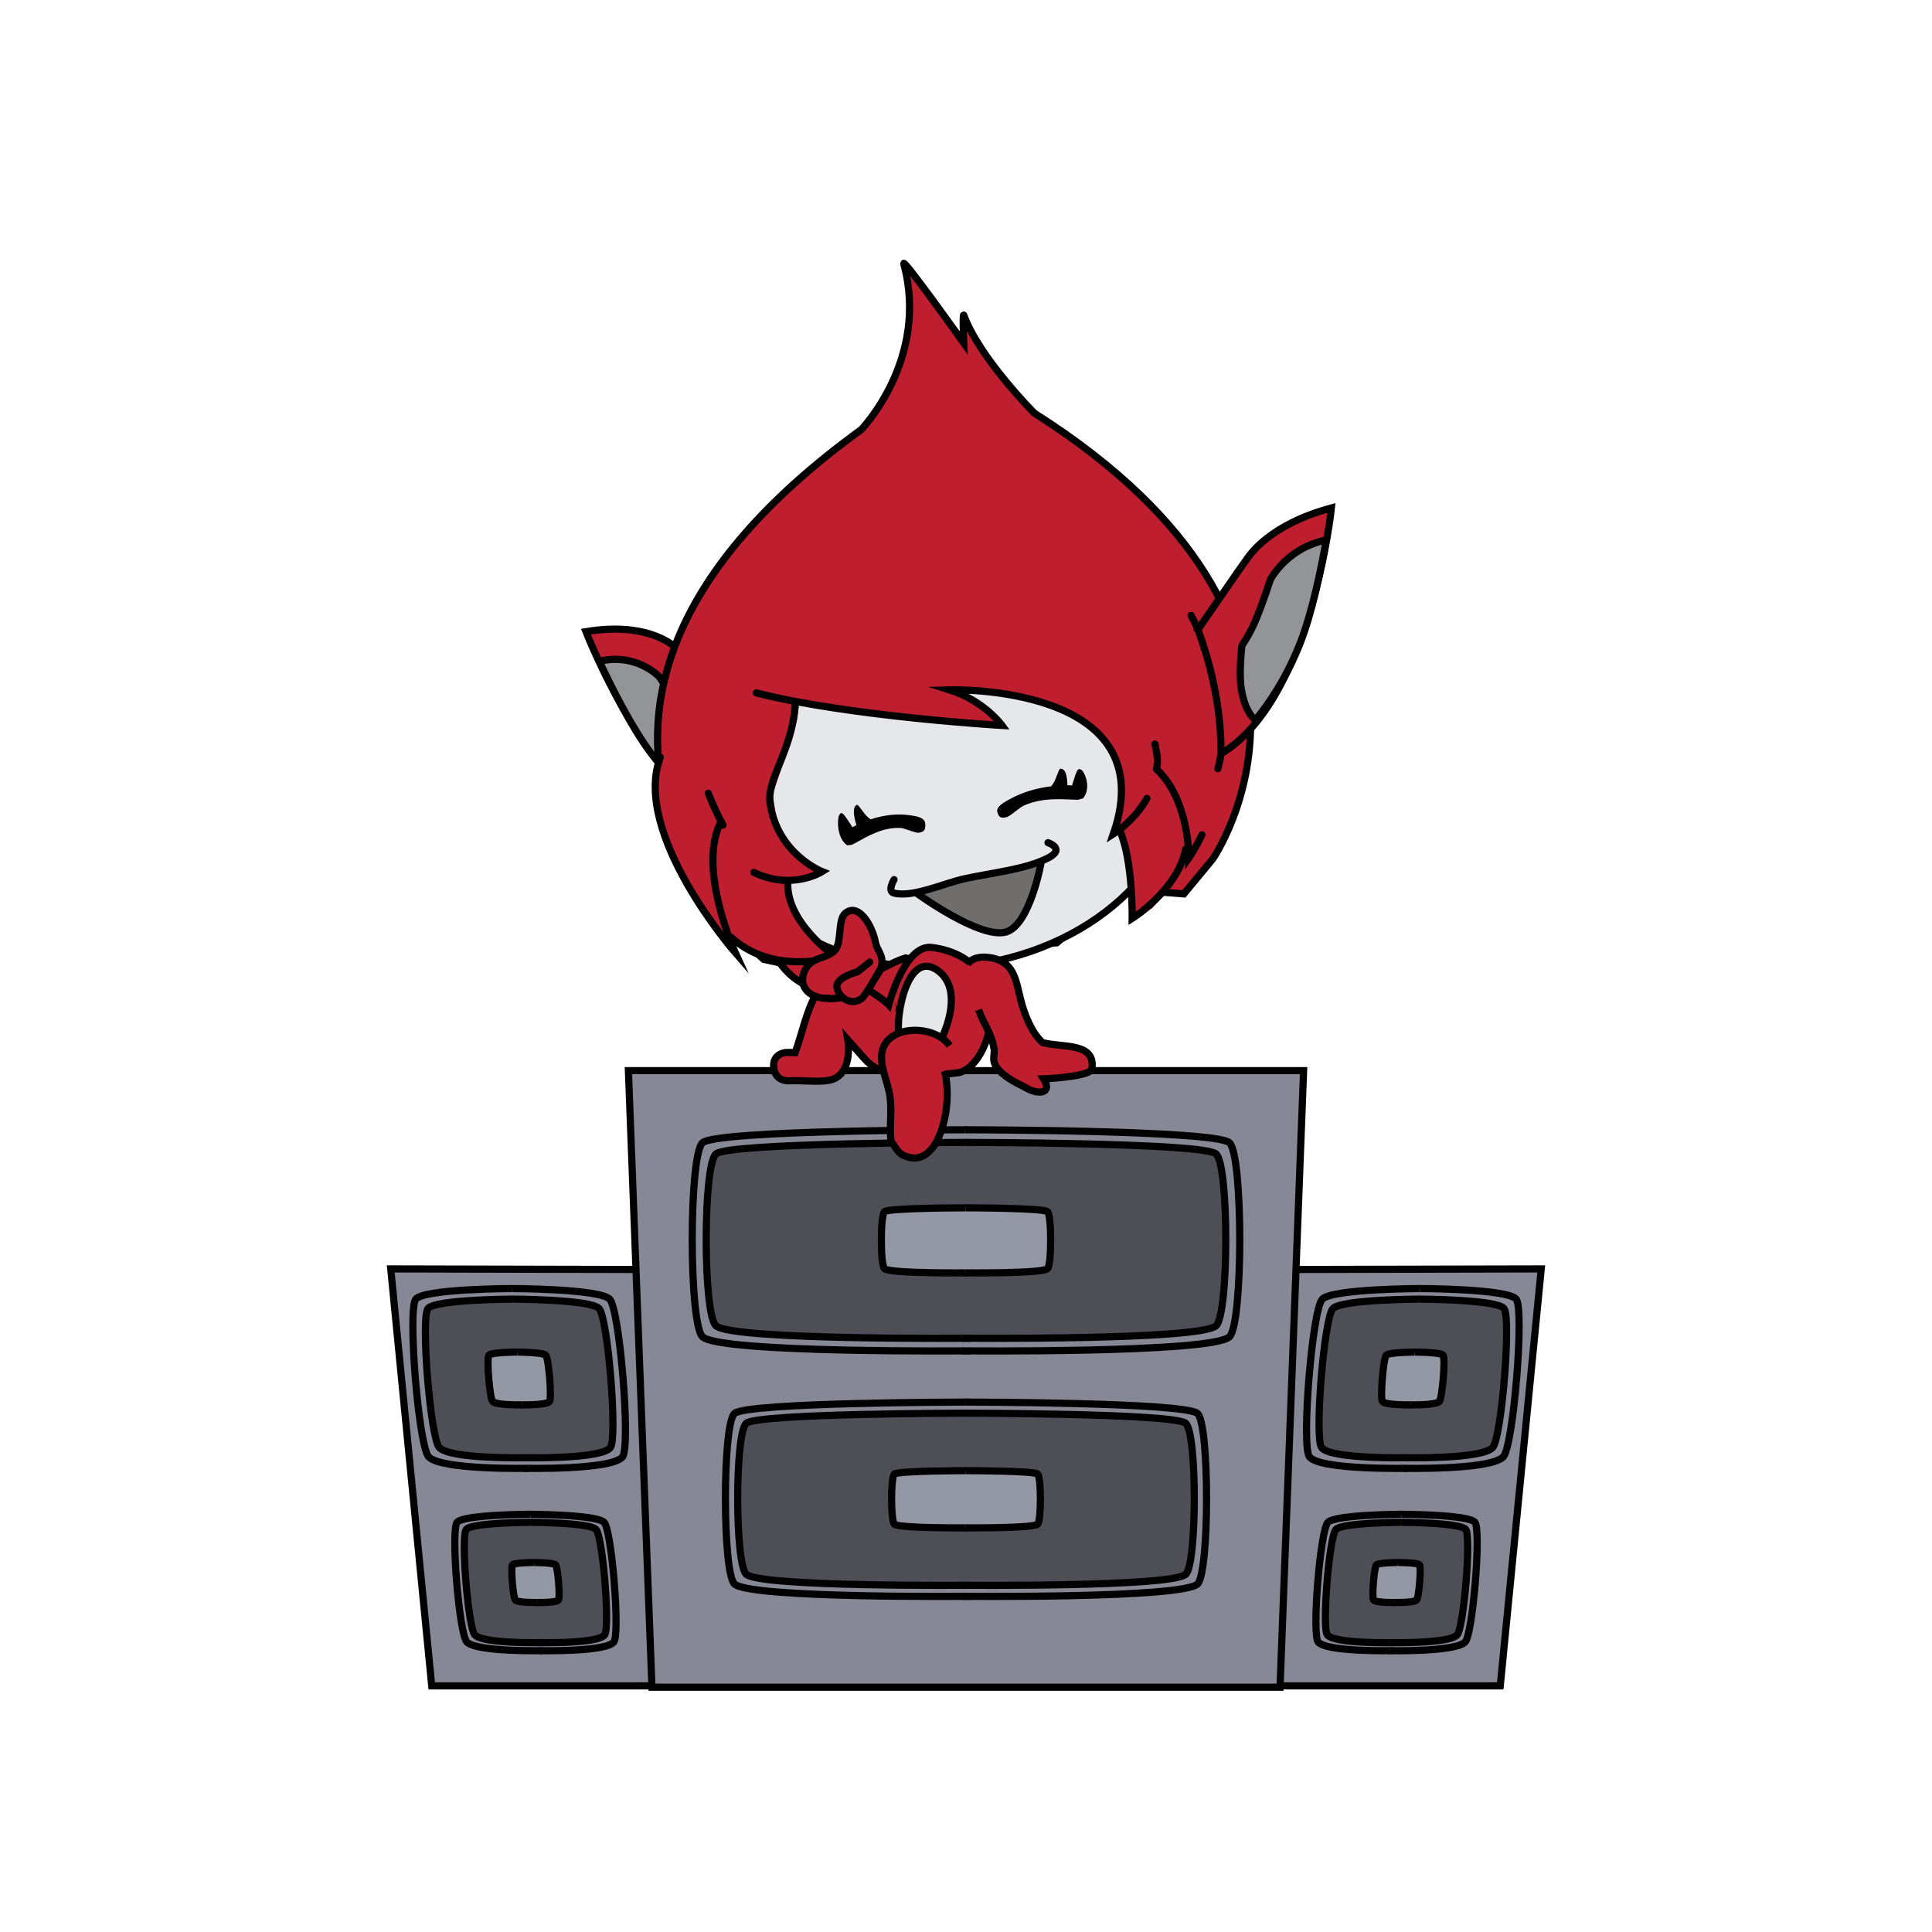 <svg version="1.1" xmlns="http://www.w3.org/2000/svg" xmlns:xlink="http://www.w3.org/1999/xlink" width="323.929" height="323.929" viewBox="0,0,323.929,323.929"><g transform="translate(-78.036,-18.036)"><g stroke-miterlimit="10"><g stroke-linecap="butt"><path d="M287.051,300.693l4.377,-69.801l45.02,-0.104l-6.87,69.905z" fill="#868995" stroke="#000000" stroke-width="1.2"/><g><g><g><g fill="#868995" stroke="#000000" stroke-width="1.2"><path d="M314.134,264.216c0,0 -14.715,0.345 -16.542,-1.911c-1.41,-1.741 0.462,-24.772 2.16,-26.459c1.742,-1.732 16.443,-1.764 16.443,-1.764"/></g><g fill="none" stroke="none" stroke-width="1" font-family="sans-serif" font-weight="normal" font-size="12" text-anchor="start"/><g fill="none" stroke="none" stroke-width="1" font-family="sans-serif" font-weight="normal" font-size="12" text-anchor="start"/></g><g><g fill="#868995" stroke="#000000" stroke-width="1.2"><path d="M316.086,234.082c0,0 14.695,0.032 16.155,1.764c1.422,1.687 -0.466,24.718 -2.16,26.459c-2.195,2.256 -16.854,1.911 -16.854,1.911"/></g><g fill="none" stroke="none" stroke-width="1" font-family="sans-serif" font-weight="normal" font-size="12" text-anchor="start"/><g fill="none" stroke="none" stroke-width="1" font-family="sans-serif" font-weight="normal" font-size="12" text-anchor="start"/></g></g><g><g><g fill="#4e4f56" stroke="#000000" stroke-width="1.2"><path d="M314.225,262.443c0,0 -12.982,0.305 -14.594,-1.686c-1.244,-1.536 0.408,-21.855 1.905,-23.343c1.537,-1.528 14.507,-1.556 14.507,-1.556"/></g><g fill="none" stroke="none" stroke-width="1" font-family="sans-serif" font-weight="normal" font-size="12" text-anchor="start"/><g fill="none" stroke="none" stroke-width="1" font-family="sans-serif" font-weight="normal" font-size="12" text-anchor="start"/></g><g><g fill="#4e4f56" stroke="#000000" stroke-width="1.2"><path d="M315.948,235.858c0,0 12.965,0.029 14.253,1.556c1.254,1.488 -0.411,21.807 -1.905,23.343c-1.937,1.99 -14.869,1.686 -14.869,1.686"/></g><g fill="none" stroke="none" stroke-width="1" font-family="sans-serif" font-weight="normal" font-size="12" text-anchor="start"/><g fill="none" stroke="none" stroke-width="1" font-family="sans-serif" font-weight="normal" font-size="12" text-anchor="start"/></g></g><g><g><g fill="#9497a4" stroke="#000000" stroke-width="1.2"><path d="M314.682,253.577c0,0 -4.318,0.101 -4.854,-0.561c-0.414,-0.511 0.136,-7.269 0.634,-7.764c0.511,-0.508 4.825,-0.518 4.825,-0.518"/></g><g fill="none" stroke="none" stroke-width="1" font-family="sans-serif" font-weight="normal" font-size="12" text-anchor="start"/><g fill="none" stroke="none" stroke-width="1" font-family="sans-serif" font-weight="normal" font-size="12" text-anchor="start"/></g><g><g fill="#9497a4" stroke="#000000" stroke-width="1.2"><path d="M315.255,244.735c0,0 4.312,0.009 4.74,0.518c0.417,0.495 -0.137,7.253 -0.634,7.764c-0.644,0.662 -4.945,0.561 -4.945,0.561"/></g><g fill="none" stroke="none" stroke-width="1" font-family="sans-serif" font-weight="normal" font-size="12" text-anchor="start"/><g fill="none" stroke="none" stroke-width="1" font-family="sans-serif" font-weight="normal" font-size="12" text-anchor="start"/></g></g></g><g><g><g><g fill="#868995" stroke="#000000" stroke-width="1.2"><path d="M311.594,294.791c0,0 -11.163,0.262 -12.549,-1.45c-1.07,-1.321 0.351,-18.792 1.638,-20.072c1.322,-1.314 12.474,-1.338 12.474,-1.338"/></g><g fill="none" stroke="none" stroke-width="1" font-family="sans-serif" font-weight="normal" font-size="12" text-anchor="start"/><g fill="none" stroke="none" stroke-width="1" font-family="sans-serif" font-weight="normal" font-size="12" text-anchor="start"/></g><g><g fill="#868995" stroke="#000000" stroke-width="1.2"><path d="M313.075,271.932c0,0 11.148,0.025 12.255,1.338c1.079,1.28 -0.353,18.751 -1.638,20.072c-1.665,1.711 -12.785,1.45 -12.785,1.45"/></g><g fill="none" stroke="none" stroke-width="1" font-family="sans-serif" font-weight="normal" font-size="12" text-anchor="start"/><g fill="none" stroke="none" stroke-width="1" font-family="sans-serif" font-weight="normal" font-size="12" text-anchor="start"/></g></g><g><g><g fill="#4e4f56" stroke="#000000" stroke-width="1.2"><path d="M311.663,293.446c0,0 -9.848,0.231 -11.071,-1.279c-0.944,-1.165 0.31,-16.579 1.445,-17.708c1.166,-1.159 11.005,-1.181 11.005,-1.181"/></g><g fill="none" stroke="none" stroke-width="1" font-family="sans-serif" font-weight="normal" font-size="12" text-anchor="start"/><g fill="none" stroke="none" stroke-width="1" font-family="sans-serif" font-weight="normal" font-size="12" text-anchor="start"/></g><g><g fill="#4e4f56" stroke="#000000" stroke-width="1.2"><path d="M312.97,273.278c0,0 9.835,0.022 10.812,1.181c0.952,1.129 -0.312,16.543 -1.445,17.708c-1.469,1.51 -11.28,1.279 -11.28,1.279"/></g><g fill="none" stroke="none" stroke-width="1" font-family="sans-serif" font-weight="normal" font-size="12" text-anchor="start"/><g fill="none" stroke="none" stroke-width="1" font-family="sans-serif" font-weight="normal" font-size="12" text-anchor="start"/></g></g><g><g><g fill="#9497a4" stroke="#000000" stroke-width="1.2"><path d="M312.01,286.72c0,0 -3.275,0.077 -3.682,-0.425c-0.314,-0.388 0.103,-5.514 0.481,-5.889c0.388,-0.385 3.66,-0.393 3.66,-0.393"/></g><g fill="none" stroke="none" stroke-width="1" font-family="sans-serif" font-weight="normal" font-size="12" text-anchor="start"/><g fill="none" stroke="none" stroke-width="1" font-family="sans-serif" font-weight="normal" font-size="12" text-anchor="start"/></g><g><g fill="#9497a4" stroke="#000000" stroke-width="1.2"><path d="M312.444,280.013c0,0 3.271,0.007 3.596,0.393c0.317,0.375 -0.104,5.502 -0.481,5.889c-0.489,0.502 -3.752,0.425 -3.752,0.425"/></g><g fill="none" stroke="none" stroke-width="1" font-family="sans-serif" font-weight="normal" font-size="12" text-anchor="start"/><g fill="none" stroke="none" stroke-width="1" font-family="sans-serif" font-weight="normal" font-size="12" text-anchor="start"/></g></g></g></g><g stroke-linecap="butt"><path d="M150.421,300.693l-6.87,-69.905l45.02,0.104l4.377,69.801z" fill="#868995" stroke="#000000" stroke-width="1.2"/><g><g><g><g fill="#868995" stroke="#000000" stroke-width="1.2"><path d="M163.806,234.082c0,0 14.701,0.032 16.443,1.764c1.697,1.687 3.57,24.718 2.16,26.459c-1.827,2.256 -16.542,1.911 -16.542,1.911"/></g><g fill="none" stroke="none" stroke-width="1" font-family="sans-serif" font-weight="normal" font-size="12" text-anchor="start"/><g fill="none" stroke="none" stroke-width="1" font-family="sans-serif" font-weight="normal" font-size="12" text-anchor="start"/></g><g><g fill="#868995" stroke="#000000" stroke-width="1.2"><path d="M166.772,264.216c0,0 -14.659,0.345 -16.854,-1.911c-1.694,-1.741 -3.582,-24.772 -2.16,-26.459c1.46,-1.732 16.155,-1.764 16.155,-1.764"/></g><g fill="none" stroke="none" stroke-width="1" font-family="sans-serif" font-weight="normal" font-size="12" text-anchor="start"/><g fill="none" stroke="none" stroke-width="1" font-family="sans-serif" font-weight="normal" font-size="12" text-anchor="start"/></g></g><g><g><g fill="#4e4f56" stroke="#000000" stroke-width="1.2"><path d="M163.957,235.858c0,0 12.969,0.029 14.507,1.556c1.497,1.488 3.149,21.807 1.905,23.343c-1.612,1.99 -14.594,1.686 -14.594,1.686"/></g><g fill="none" stroke="none" stroke-width="1" font-family="sans-serif" font-weight="normal" font-size="12" text-anchor="start"/><g fill="none" stroke="none" stroke-width="1" font-family="sans-serif" font-weight="normal" font-size="12" text-anchor="start"/></g><g><g fill="#4e4f56" stroke="#000000" stroke-width="1.2"><path d="M166.574,262.443c0,0 -12.932,0.305 -14.869,-1.686c-1.495,-1.536 -3.16,-21.855 -1.905,-23.343c1.288,-1.528 14.253,-1.556 14.253,-1.556"/></g><g fill="none" stroke="none" stroke-width="1" font-family="sans-serif" font-weight="normal" font-size="12" text-anchor="start"/><g fill="none" stroke="none" stroke-width="1" font-family="sans-serif" font-weight="normal" font-size="12" text-anchor="start"/></g></g><g><g><g fill="#9497a4" stroke="#000000" stroke-width="1.2"><path d="M164.713,244.735c0,0 4.313,0.009 4.825,0.518c0.498,0.495 1.047,7.253 0.634,7.764c-0.536,0.662 -4.854,0.561 -4.854,0.561"/></g><g fill="none" stroke="none" stroke-width="1" font-family="sans-serif" font-weight="normal" font-size="12" text-anchor="start"/><g fill="none" stroke="none" stroke-width="1" font-family="sans-serif" font-weight="normal" font-size="12" text-anchor="start"/></g><g><g fill="#9497a4" stroke="#000000" stroke-width="1.2"><path d="M165.584,253.577c0,0 -4.301,0.101 -4.945,-0.561c-0.497,-0.511 -1.051,-7.269 -0.634,-7.764c0.428,-0.508 4.74,-0.518 4.74,-0.518"/></g><g fill="none" stroke="none" stroke-width="1" font-family="sans-serif" font-weight="normal" font-size="12" text-anchor="start"/><g fill="none" stroke="none" stroke-width="1" font-family="sans-serif" font-weight="normal" font-size="12" text-anchor="start"/></g></g></g><g><g><g><g fill="#868995" stroke="#000000" stroke-width="1.2"><path d="M166.843,271.932c0,0 11.152,0.025 12.474,1.338c1.288,1.28 2.708,18.751 1.638,20.072c-1.386,1.711 -12.549,1.45 -12.549,1.45"/></g><g fill="none" stroke="none" stroke-width="1" font-family="sans-serif" font-weight="normal" font-size="12" text-anchor="start"/><g fill="none" stroke="none" stroke-width="1" font-family="sans-serif" font-weight="normal" font-size="12" text-anchor="start"/></g><g><g fill="#868995" stroke="#000000" stroke-width="1.2"><path d="M169.094,294.791c0,0 -11.12,0.262 -12.785,-1.45c-1.285,-1.321 -2.717,-18.792 -1.638,-20.072c1.107,-1.314 12.255,-1.338 12.255,-1.338"/></g><g fill="none" stroke="none" stroke-width="1" font-family="sans-serif" font-weight="normal" font-size="12" text-anchor="start"/><g fill="none" stroke="none" stroke-width="1" font-family="sans-serif" font-weight="normal" font-size="12" text-anchor="start"/></g></g><g><g><g fill="#4e4f56" stroke="#000000" stroke-width="1.2"><path d="M166.958,273.278c0,0 9.839,0.022 11.005,1.181c1.136,1.129 2.389,16.543 1.445,17.708c-1.223,1.51 -11.071,1.279 -11.071,1.279"/></g><g fill="none" stroke="none" stroke-width="1" font-family="sans-serif" font-weight="normal" font-size="12" text-anchor="start"/><g fill="none" stroke="none" stroke-width="1" font-family="sans-serif" font-weight="normal" font-size="12" text-anchor="start"/></g><g><g fill="#4e4f56" stroke="#000000" stroke-width="1.2"><path d="M168.943,293.446c0,0 -9.81,0.231 -11.28,-1.279c-1.134,-1.165 -2.397,-16.579 -1.445,-17.708c0.977,-1.159 10.812,-1.181 10.812,-1.181"/></g><g fill="none" stroke="none" stroke-width="1" font-family="sans-serif" font-weight="normal" font-size="12" text-anchor="start"/><g fill="none" stroke="none" stroke-width="1" font-family="sans-serif" font-weight="normal" font-size="12" text-anchor="start"/></g></g><g><g><g fill="#9497a4" stroke="#000000" stroke-width="1.2"><path d="M167.532,280.013c0,0 3.272,0.007 3.66,0.393c0.378,0.375 0.795,5.502 0.481,5.889c-0.407,0.502 -3.682,0.425 -3.682,0.425"/></g><g fill="none" stroke="none" stroke-width="1" font-family="sans-serif" font-weight="normal" font-size="12" text-anchor="start"/><g fill="none" stroke="none" stroke-width="1" font-family="sans-serif" font-weight="normal" font-size="12" text-anchor="start"/></g><g><g fill="#9497a4" stroke="#000000" stroke-width="1.2"><path d="M168.192,286.72c0,0 -3.263,0.077 -3.752,-0.425c-0.377,-0.388 -0.797,-5.514 -0.481,-5.889c0.325,-0.385 3.596,-0.393 3.596,-0.393"/></g><g fill="none" stroke="none" stroke-width="1" font-family="sans-serif" font-weight="normal" font-size="12" text-anchor="start"/><g fill="none" stroke="none" stroke-width="1" font-family="sans-serif" font-weight="normal" font-size="12" text-anchor="start"/></g></g></g></g><path d="M187.346,300.921l-3.949,-103.377h113.206l-3.949,103.377z" fill="#868995" stroke="#000000" stroke-width="1.2" stroke-linecap="butt"/><path d="M192.354,176.077" fill="none" stroke="#000000" stroke-width="1.2" stroke-linecap="round"/><path d="M200.342,180.476" fill="none" stroke="#000000" stroke-width="1.2" stroke-linecap="round"/><g><g stroke-linecap="round"><g stroke="#000000" stroke-width="1.2"><path d="M203.944,157.035c-15.837,-2.52 -27.663,-33.095 -27.663,-33.095c10.019,-1.651 14.227,2.071 14.769,2.424c0.541,0.354 10.55,8.338 10.55,8.338c-0.636,13.448 2.345,22.333 2.345,22.333zM201.943,131.838c0,0 -0.324,2.042 -0.357,3.148M203.944,157.035c0.299,0.894 1.126,2.272 1.126,2.272" fill="#be1e2d"/><path d="M197.388,153.939c-3.011,-1.924 -6.697,-4.962 -10.239,-9.667c-3.157,-4.195 -6.483,-10.776 -8.608,-15.313l0.062,-0.069c6.172,-1.428 9.954,2.608 9.954,2.608l0.236,0.325c1.58,2.403 3.268,4.811 4.619,6.34c0.798,0.904 1.643,1.688 2.428,2.338c0,0 1.702,4.192 2.084,7.163c0.571,4.395 -0.662,6.21 -0.662,6.21z" fill="#929497"/></g><path d="M265.712,166.973l-10.469,8.91l-24.221,1.363l-10.097,4.933l-15.618,-3.913l-6.964,-7.997l-6.103,-9.671l-3.888,-12.316l0.084,-12.311l2.662,-9.489l4.464,-9.362l6.263,-8.558l7.173,-7.721l8.043,-7.17l5.677,-4.153l2.418,-2.92l2.585,-4.739l1.673,-4.564l1.313,-6.124l-0.655,-8.162l4.77,5.48l4.995,7.103l0.074,-3.924l1.063,2.104l4.157,6.622l5.8,6.233l3.798,2.911l5.535,4.315l6.737,5.195l6.082,6.042l5.064,6.491l4.41,7.338l3.29,7.049l1.192,7.503l0.587,7.591l-0.938,6.608l-2.267,8.155l-2.847,5.078l-4.937,6.883z" fill="#be1e2d" stroke="#8c8c8c" stroke-width="0"/><path d="M276.523,167.912l-10.861,-0.86l-10.449,9.068l-24.159,1.093l-10.106,4.889l-14.854,-3.208c0,0 -49.395,-41.162 16.327,-88.814c0,0 11.477,-11.81 7.144,-27.82c-0.352,-1.302 10.061,13.297 10.061,13.297c0,0 -0.229,-5.311 0.014,-4.653c2.69,7.286 11.832,16.409 11.832,16.409c56.747,36.024 29.906,74.736 29.906,74.736z" fill="none" stroke="#000000" stroke-width="1.2"/><g stroke="#000000" stroke-width="1.2"><path d="M278.881,123.61c0,0 7.815,-11.38 8.26,-11.926c0.444,-0.546 3.629,-5.654 14.128,-8.49c0,0 -3.372,32.207 -18.543,41.241c0,0 0.523,-9.164 -3.844,-20.824zM278.973,123.856c-0.341,-0.967 -1.231,-2.64 -1.231,-2.64M282.226,146.933c0,0 0.446,-1.578 0.498,-2.5" fill="#be1e2d"/><path d="M288.542,138.762c0,0 -1.74,-1.081 -2.386,-5.226c-0.441,-2.801 0.102,-7.25 0.102,-7.25c0.606,-0.914 1.235,-1.972 1.784,-3.117c0.931,-1.937 1.954,-4.798 2.871,-7.608l0.147,-0.39c0,0 2.671,-5.204 9.252,-6.587l0.081,0.034c-0.871,4.937 -2.378,12.205 -4.379,17.282c-2.244,5.695 -5.095,9.973 -7.579,12.973z" fill="#929497"/></g></g><g><g><path d="M275.344,146.056c2.219,15.671 -12.923,30.773 -33.819,33.731c-20.896,2.958 -39.634,-7.347 -41.853,-23.018c-2.219,-15.671 12.923,-30.773 33.819,-33.731c20.896,-2.958 39.634,7.347 41.853,23.018z" fill="#e6e7e8" stroke="#000000" stroke-width="1.2" stroke-linecap="butt"/><path d="M216.523,179.558l2.271,2.614l2.839,1.681l-1.811,0.635l-4.375,-0.517l-4.055,-1.793l-1.839,-2.391l-4.893,-2.053l-3.689,-2.034l0.238,2.368c-5.736,-9.234 -14.884,-18.617 -12.88,-32.013c25.553,-31.175 70.883,-40.381 88.707,-9.123c0.238,0.418 0.463,0.836 0.674,1.253c0.166,0.634 0.289,1.229 0.356,1.77c0.758,6.119 0.673,12.2 0.899,18.396c0.015,0.408 -0.035,0.867 -0.125,1.352l-0.793,1.372l-0.357,-1.421l-2.029,5.438l-4.397,5.185l-2.844,1.874l-0.135,-4.249l-0.665,-5.793l-1.111,-4.552l-1.087,0.007l0.253,-1.508l0.882,-3.657l-0.419,-4.061l-1.243,-4.386l-3.834,-4.019l-6.232,-3.386l-8.071,-2.095l-9.28,-0.747l2.45,0.831l3.914,2.389l2.319,3.204l-17.38,-1.954l-16.791,-2.185l-0.354,2.993l-2.059,6.325l-1.968,5.871l0.756,5.338l3.327,4.827l4.494,3.19l-3.119,1.03l-2.744,0.388l0.49,3.463l2.208,3.514l2.451,3.038l2.695,2.562z" fill="#be1e2d" stroke="#8c8c8c" stroke-width="0" stroke-linecap="butt"/><path d="M211.388,135.951c-0.499,8.043 -4.828,12.6 -4.232,16.753c1.226,8.547 8.725,11.468 8.725,11.468c0,0 -5.071,3.217 -11.448,0.137" fill="none" stroke="#000000" stroke-width="1.2" stroke-linecap="round"/><path d="M199.26,156.372c-0.84,-1.531 -1.668,-3.299 -2.471,-5.337" fill="none" stroke="#000000" stroke-width="1.2" stroke-linecap="round"/><path d="M204.846,134.211c15.675,3.981 41.202,5.458 41.202,5.458c0,0 -2.979,-4.136 -8.798,-5.968c0,0 36.193,-1.111 27.449,24.186c0,0 3.447,-2.129 5.64,-5.983" fill="none" stroke="#000000" stroke-width="1.2" stroke-linecap="round"/><path d="M271.674,142.785c0.365,1.768 0.563,2.586 0.292,4.074" fill="none" stroke="#000000" stroke-width="1.2" stroke-linecap="round"/><path d="M276.819,160.406c-1.328,6.861 -8.959,11.619 -8.959,11.619c0,0 0.157,-9.755 -2.09,-14.76" fill="none" stroke="#000000" stroke-width="1.2" stroke-linecap="round"/><path d="M198.74,156.15c-3.709,7.968 2.56,21.593 2.56,21.593c0,0 -17.409,-19.925 -12.545,-32.755" fill="none" stroke="#000000" stroke-width="1.2" stroke-linecap="round"/><path d="M279.563,158.006c-1.206,2.499 -2.202,3.891 -2.202,3.891c0,0 0.133,-9.73 -5.425,-14.915" fill="none" stroke="#000000" stroke-width="1.2" stroke-linecap="round"/><path d="M210.142,165.768c-0.519,6.812 7.926,12.679 7.926,12.679c0,0 -10.242,3.361 -17.536,-3.32" fill="none" stroke="#000000" stroke-width="1.2" stroke-linecap="round"/><path d="M215.819,179.044c1.459,3.119 5.939,4.793 5.939,4.793c0,0 -8.165,2.644 -13.106,-4.565" fill="none" stroke="#000000" stroke-width="1.2" stroke-linecap="round"/></g><g fill="#000000" stroke="none" stroke-width="0.5" stroke-linecap="butt"><path d="M258.909,146.999c0.539,-0.109 0.89,0.681 1.035,1.016c0.54,1.254 0.576,2.81 -0.326,3.88l-0.402,0.108c-0.176,0.09 -0.433,0.138 -0.793,0.122c-3.029,-0.133 -5.689,-0.309 -8.644,0.939c-0.848,0.358 -2.299,1.82 -3.024,1.99c-0.931,0.219 -1.29,-0.003 -1.509,-0.934c-0.214,-0.908 1.475,-1.749 2.082,-2.087c2.112,-1.174 4.525,-1.87 6.939,-2.157c0.475,-0.518 0.716,-1.122 0.989,-1.866c0.079,-0.214 0.406,-1.049 0.495,-1.066c1,-0.189 1.242,1.496 1.247,2.758c0.265,0.001 0.533,0.01 0.78,0.035c0.358,-1.106 0.746,-2.659 1.131,-2.737z"/><path d="M220.967,156.742c0.204,-0.13 0.43,-0.253 0.657,-0.365c-0.413,-1.319 -0.762,-3.18 0.157,-3.404c0.082,-0.02 0.638,0.714 0.776,0.904c0.48,0.662 0.886,1.191 1.464,1.532c2.162,-0.717 4.459,-1.008 6.656,-0.672c0.631,0.097 2.355,0.263 2.472,1.301c0.12,1.064 -0.115,1.447 -0.984,1.611c-0.678,0.127 -2.403,-0.787 -3.248,-0.803c-2.943,-0.058 -5.163,1.248 -7.713,2.663c-0.303,0.168 -0.539,0.226 -0.719,0.207l-0.38,0.057c-1.126,-0.738 -1.609,-2.377 -1.561,-3.914c0.013,-0.41 0.053,-1.383 0.551,-1.496c0.356,-0.081 1.201,1.377 1.873,2.381z"/></g></g></g><path d="M266.96,164.107" fill="none" stroke="#000000" stroke-width="1.2" stroke-linecap="round"/><path d="M229.907,178.656c0.187,0.036 0.364,0.075 0.533,0.118c0.296,0.02 0.589,0.112 0.853,0.272c6.242,2.485 -5.098,11.216 -7.725,11.143c-2.228,-0.063 -5.992,-3.034 -4.086,-5.777c0.688,-0.99 9.251,-5.726 10.348,-5.695z" fill="#be1e2d" stroke="#000000" stroke-width="1.2" stroke-linecap="butt"/><g stroke="#000000" stroke-width="1.2"><path d="M223.088,195.67c-0.227,-0.242 -2.9,-3.278 -2.9,-3.278c0,0 0.877,5.127 -2.328,6.527c-1.735,0.758 -5.533,0.173 -7.526,0.334c0,0 -2.281,0.183 -2.568,-2.19c-0.287,-2.373 1.995,-2.555 1.995,-2.555c0.442,-0.035 0.997,-0.016 1.6,0.021c2.221,-6.102 3.224,-16.16 11.532,-10.991c3.41,2.122 4.16,2.959 4.16,2.959c0,0 2.65,-10.232 7.256,-9.607c15.034,2.038 10.055,20.351 4.238,21.022c-8.824,1.017 -12.7,0.703 -15.459,-2.241z" fill="#be1e2d" stroke-linecap="butt"/><path d="M228.792,191.673c-0.697,-3.264 1.436,-14.402 6.375,-10.988c3.888,2.688 2.154,8.495 0.741,11.484c-1.591,3.365 -6.361,3.041 -7.116,-0.497z" fill="#e6e7e8" stroke-linecap="round"/></g><path d="M240.269,179.694c1.079,-1.614 3.688,-1.21 4.78,-0.863c3.097,0.985 3.348,3.738 4.116,6.799c0.668,2.662 1.891,5.605 3.669,7.21c3.299,0.894 8.961,-0.092 8.273,4.428c-0.165,1.084 -5.887,1.57 -8.101,1.647c1.552,2.456 -0.817,2.773 -2.992,1.489c-0.892,-0.527 -3.024,-1.353 -4.476,-2.925c-1.452,-1.572 -0.632,-2.41 -0.847,-3.645c-0.487,-2.803 -1.677,-3.928 -2.581,-6.488" fill="#be1e2d" stroke="#000000" stroke-width="1.2" stroke-linecap="butt"/><g stroke="#000000" stroke-width="1.2" stroke-linecap="butt"><g fill="#868995"><path d="M240.751,244.522c0,0 -41.946,0.425 -44.924,-2.35c-2.298,-2.141 -2.309,-30.467 0,-32.542c2.371,-2.13 44.333,-2.169 44.333,-2.169"/><path d="M239.84,207.461c0,0 41.962,0.04 44.333,2.169c2.309,2.075 2.298,30.401 0,32.542c-2.978,2.775 -44.924,2.35 -44.924,2.35"/></g><g fill="#4e4f56"><path d="M240.713,242.409c0,0 -39.805,0.376 -42.631,-2.082c-2.181,-1.897 -2.192,-26.991 0,-28.828c2.25,-1.887 42.07,-1.922 42.07,-1.922"/><path d="M239.848,209.576c0,0 39.821,0.035 42.07,1.922c2.192,1.838 2.181,26.932 0,28.828c-2.826,2.458 -42.631,2.082 -42.631,2.082"/></g><g fill="#9497a4"><path d="M240.232,231.453c0,0 -12.972,0.125 -13.893,-0.692c-0.711,-0.63 -0.714,-8.966 0,-9.577c0.733,-0.627 13.71,-0.638 13.71,-0.638"/><path d="M239.951,220.546c0,0 12.977,0.012 13.71,0.638c0.714,0.611 0.711,8.946 0,9.577c-0.921,0.817 -13.893,0.692 -13.893,0.692"/></g></g><g stroke="#000000" stroke-width="1.2" stroke-linecap="butt"><g fill="#868995"><path d="M240.66,285.683c0,0 -36.86,0.373 -39.477,-2.065c-2.019,-1.882 -2.029,-26.774 0,-28.597c2.083,-1.871 38.958,-1.906 38.958,-1.906"/><path d="M239.859,253.115c0,0 36.875,0.035 38.958,1.906c2.029,1.823 2.019,26.715 0,28.597c-2.617,2.438 -39.477,2.065 -39.477,2.065"/></g><g fill="#4e4f56"><path d="M240.626,283.826c0,0 -34.979,0.331 -37.462,-1.83c-1.916,-1.667 -1.926,-23.718 0,-25.333c1.977,-1.658 36.97,-1.689 36.97,-1.689"/><path d="M239.867,254.974c0,0 34.993,0.031 36.97,1.689c1.926,1.615 1.916,23.667 0,25.333c-2.484,2.16 -37.462,1.83 -37.462,1.83"/></g><g fill="#9497a4"><path d="M240.204,274.198c0,0 -11.399,0.11 -12.209,-0.608c-0.625,-0.554 -0.628,-7.879 0,-8.415c0.644,-0.551 12.048,-0.561 12.048,-0.561"/><path d="M239.957,264.614c0,0 11.404,0.01 12.048,0.561c0.628,0.536 0.625,7.862 0,8.416c-0.809,0.718 -12.209,0.608 -12.209,0.608"/></g></g><path d="M236.388,197.617c1.582,5.639 -0.944,17.113 -6.984,14.079c-0.924,-0.464 -1.32,-1.534 -1.979,-2.301c-0.289,-2.534 0.169,-4.935 -0.16,-7.467c-0.305,-2.351 -1.776,-5.106 -1.346,-7.486c0.839,-4.634 8.765,-4.722 11.334,-1.093" fill="#be1e2d" stroke="#000000" stroke-width="1.2" stroke-linecap="butt"/><path d="M78.036,341.964v-323.929h323.929v323.929z" fill="none" stroke="#000000" stroke-width="0" stroke-linecap="butt"/><g stroke="#000000" stroke-width="1.2" stroke-linecap="round"><path d="M252.54,162.948c0,0 -1.85,10.051 -5.737,11.322c-4.29,1.403 -15.096,-6.491 -15.096,-6.491" fill="#706d6d"/><path d="M253.748,159.325c0,0 3.034,1.016 0,2.566c-3.765,1.923 -9.247,2.442 -14.01,3.482c-3.438,0.751 -8.602,3.181 -11.804,2.405c-1.18,-0.286 0,-2.264 0,-2.264" fill="none"/></g><g fill="#be1e2d" stroke="#000000" stroke-width="1.2"><path d="M216.91,185.394c-0.005,0.001 -0.007,0.001 -0.007,0.001c-2.573,0.217 -5.306,-1.653 -3.954,-4.591c1.103,-2.397 3.39,-1.883 4.961,-3.324c1.375,-1.261 0.505,-5.162 1.847,-6.312c2.202,-1.888 4.561,2.085 5.077,4.939c0.291,1.609 2.334,2.806 -0.062,5.889c-1.413,1.818 -4.557,3.569 -7.695,3.481z" stroke-linecap="butt"/><path d="M225.517,180.725c0,0 -2.339,4.218 -3.01,4.727c-1.743,1.321 -3.888,-0.151 -4.145,-1.849c-0.257,-1.698 3.436,-2.624 3.436,-2.624l2.063,-1.642" stroke-linecap="round"/></g></g></g></svg>